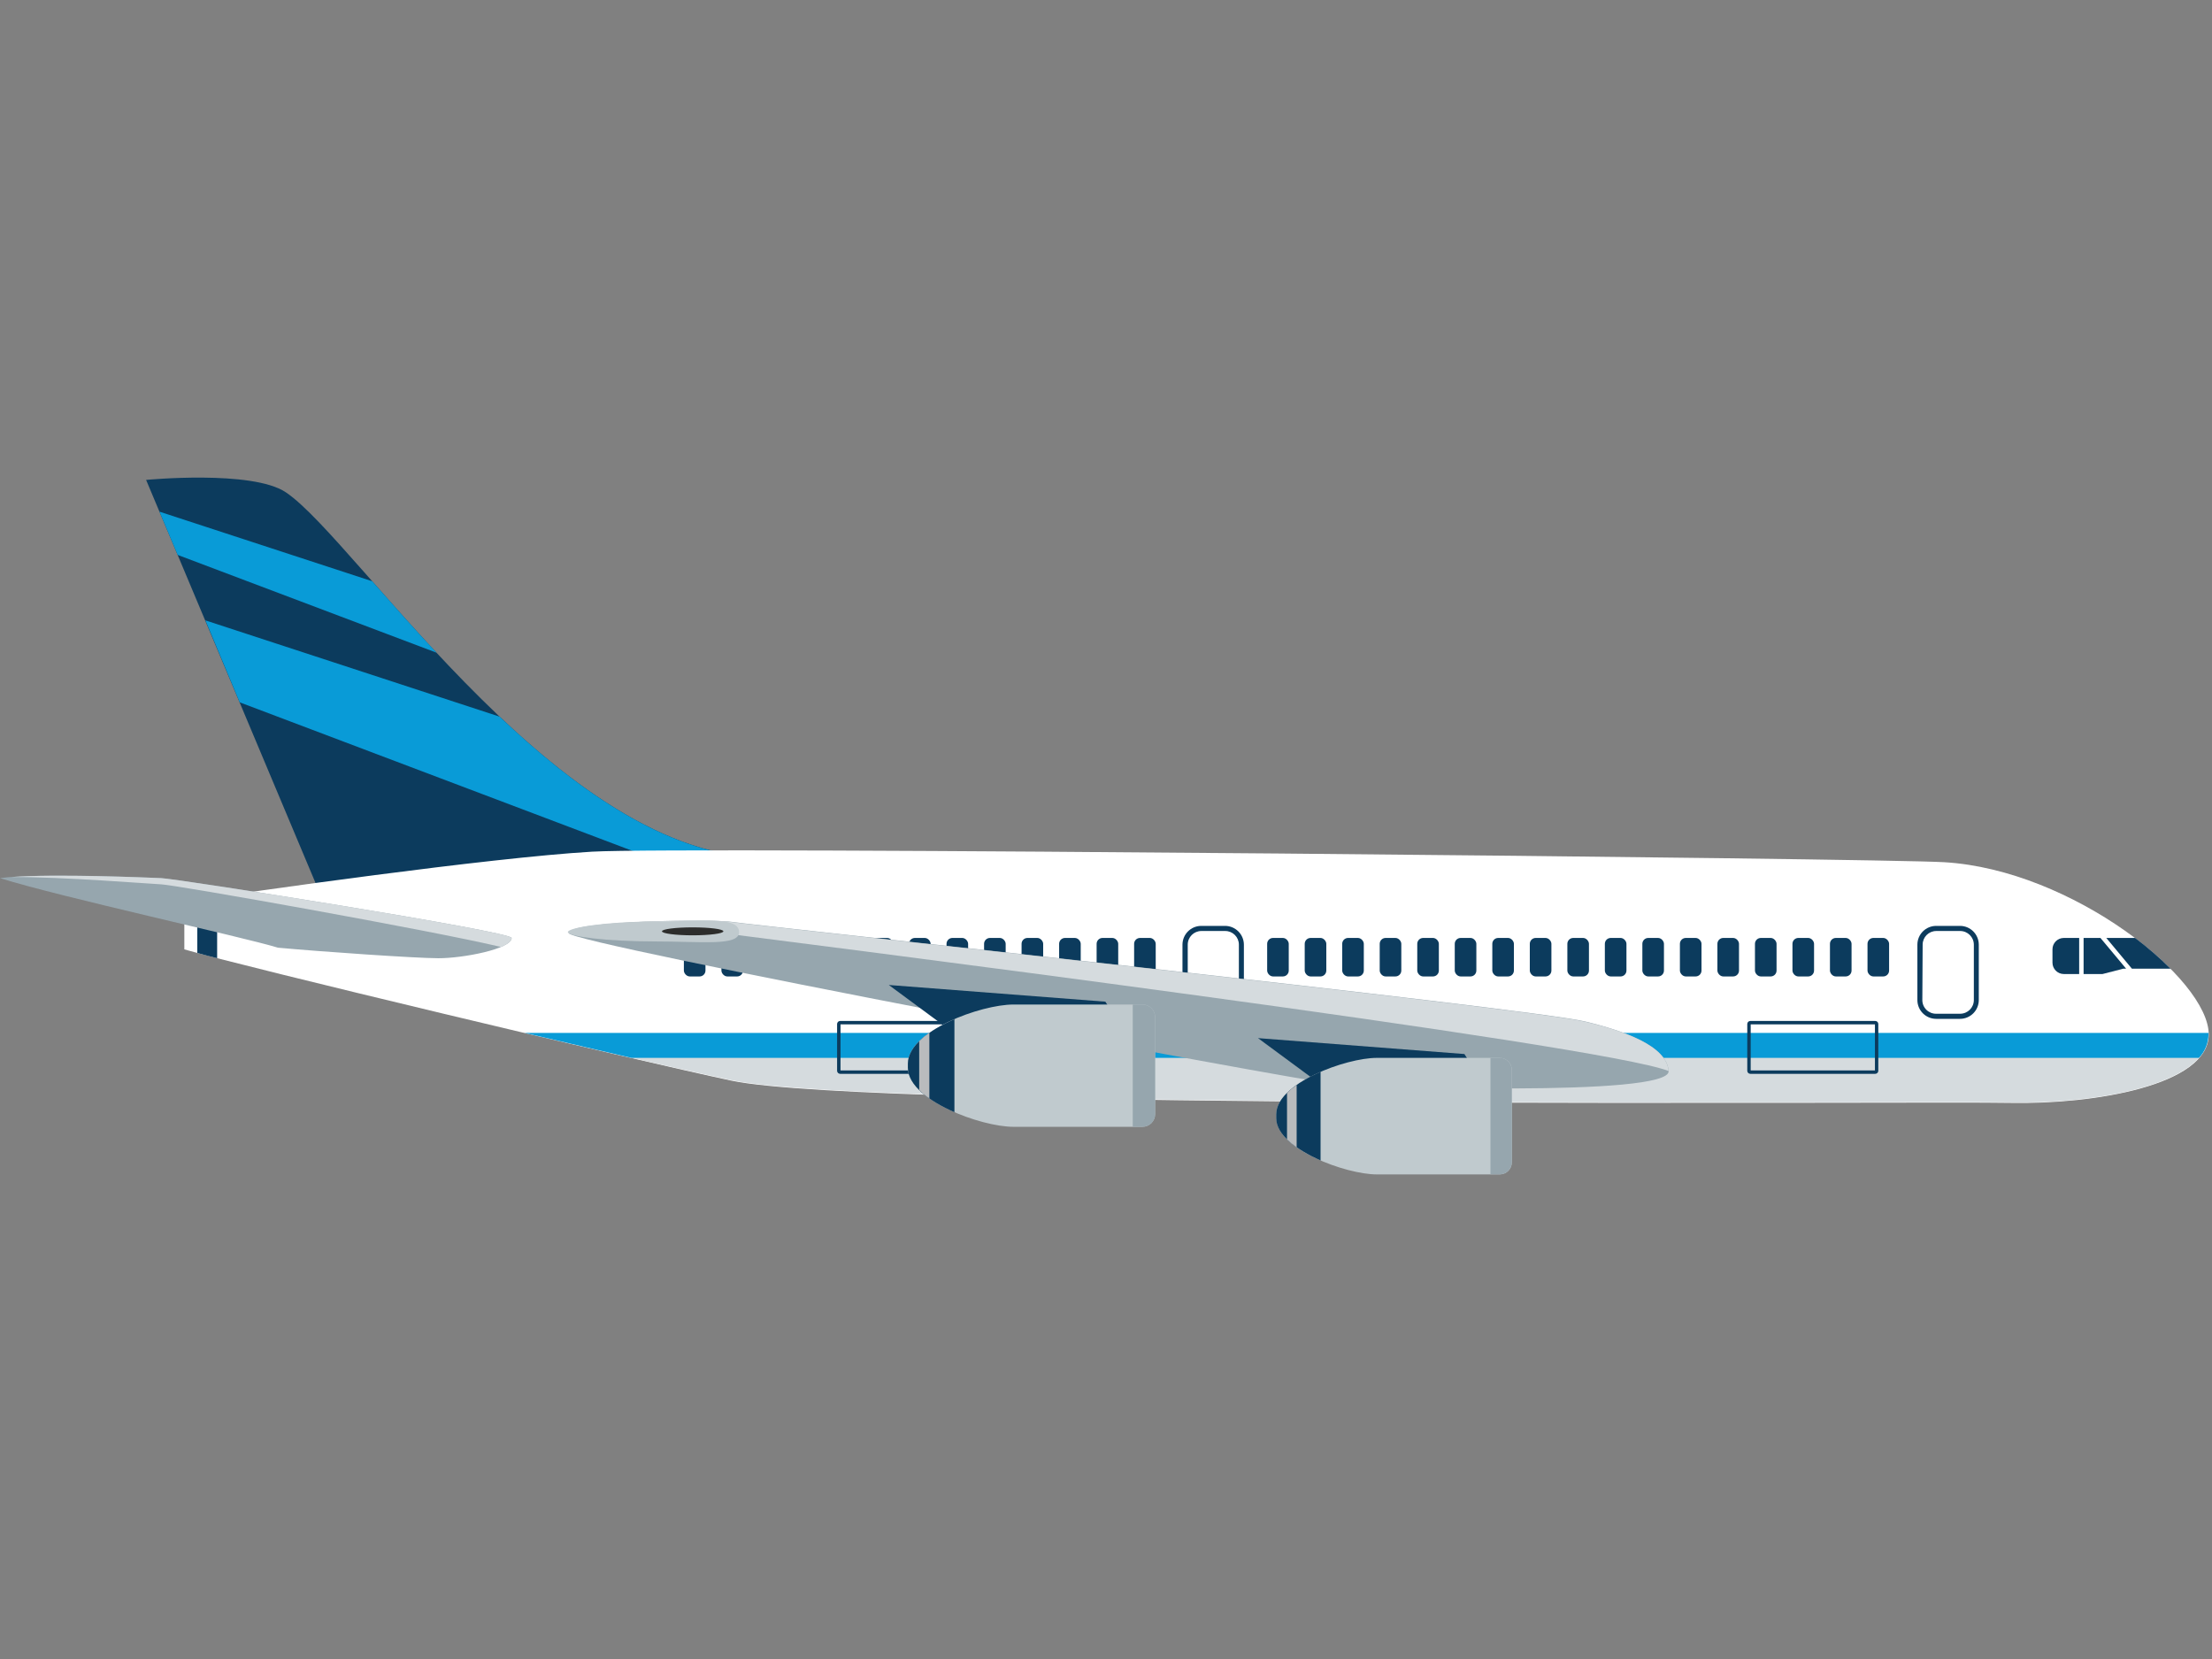 <?xml version="1.0" encoding="UTF-8"?>
<svg width="440px" height="330px" viewBox="0 0 440 330" version="1.1" xmlns="http://www.w3.org/2000/svg" xmlns:xlink="http://www.w3.org/1999/xlink">
    <rect x="0" y="0" width="440" height="330" fill="#808080" stroke="none"/>
    <title>Graphic elements / Icons / Rich icons / airplane</title>
    <g id="Graphic-elements-/-Icons-/-Rich-icons-/-airplane" stroke="none" stroke-width="1" fill="none" fill-rule="evenodd">
        <g id="Asset-215" transform="translate(0, 95)" fill-rule="nonzero">
            <path d="M155.257,75.429 C113.426,78.854 71.238,12.509 56.833,2.912 C50.097,-1.571 29.061,0.461 29.061,0.461 L64.418,84.574 C64.418,84.574 148.762,81.39 155.257,75.429 Z" id="Path" fill="#0C3B5D"></path>
            <path d="M31.722,6.778 L74.035,20.617 C77.922,25.028 82.217,29.878 86.837,34.833 L35.336,15.379 L31.722,6.778 Z" id="Path" fill="#099BD7"></path>
            <path d="M99.377,47.551 C114.044,61.432 130.806,73.522 147.798,75.324 L147.798,77.89 C145.336,78.383 142.382,78.844 139.082,79.273 L47.677,44.702 L40.857,28.401 L99.377,47.551 Z" id="Path" fill="#099BD7"></path>
            <path d="M36.667,84.375 C50.338,82.28 97.156,75.628 117.752,74.412 C135.394,73.365 374.796,75.732 386.77,76.508 C412.217,78.027 439.35,99.744 439.35,110.765 C439.35,120.948 416.303,124.698 400.002,124.384 C383.324,124.017 173.842,125.85 145.567,119.973 C126.154,115.846 48.4,97.271 36.667,93.846 L36.667,84.375 Z" id="Path" fill="#FFFFFF"></path>
            <path d="M439.11,112.315 C436.815,121.283 415.37,124.625 399.97,124.29 C383.292,123.923 173.81,125.756 145.535,119.879 C139.25,118.559 126.678,115.689 112.242,112.315 L439.11,112.315 Z" id="Path" fill="#D5DBDE"></path>
            <path d="M43.193,95.606 C41.685,95.218 40.354,94.872 39.244,94.558 L39.244,83.977 L43.193,83.39 L43.193,95.606 Z" id="Path" fill="#0C3B5D"></path>
            <polygon id="Path" fill="#0C3B5D" points="417.811 91.572 422.913 97.68 422.379 97.68 418.22 98.749 414.459 98.749 414.459 91.572"></polygon>
            <path d="M424.705,91.572 C427.193,93.443 429.549,95.484 431.755,97.68 L424.066,97.68 L418.974,91.572 L424.705,91.572 Z" id="Path" fill="#0C3B5D"></path>
            <path d="M410.52,91.572 L413.579,91.572 L413.579,98.749 L410.52,98.749 C409.274,98.743 408.268,97.731 408.268,96.486 L408.268,93.835 C408.268,92.59 409.274,91.578 410.52,91.572 Z" id="Path" fill="#0C3B5D"></path>
            <path d="M381.396,92.903 L381.396,103.934 C381.402,105.992 383.068,107.658 385.126,107.664 L389.882,107.664 C391.939,107.658 393.606,105.992 393.611,103.934 L393.611,92.903 C393.606,90.845 391.939,89.179 389.882,89.173 L385.126,89.173 C383.068,89.179 381.402,90.845 381.396,92.903 L381.396,92.903 Z M382.444,92.903 C382.444,91.404 383.659,90.19 385.157,90.19 L389.913,90.19 C391.409,90.195 392.621,91.407 392.627,92.903 L392.627,103.934 C392.621,105.43 391.409,106.642 389.913,106.648 L385.157,106.648 C384.427,106.665 383.72,106.386 383.198,105.875 C382.675,105.365 382.381,104.665 382.381,103.934 L382.444,92.903 Z" id="Shape" fill="#0C3B5D"></path>
            <path d="M235.211,92.903 L235.211,103.934 C235.217,105.992 236.884,107.658 238.941,107.664 L243.687,107.664 C245.746,107.658 247.415,105.993 247.427,103.934 L247.427,92.903 C247.415,90.844 245.746,89.179 243.687,89.173 L238.941,89.173 C236.884,89.179 235.217,90.845 235.211,92.903 L235.211,92.903 Z M236.259,92.903 C236.259,91.404 237.474,90.19 238.972,90.19 L243.718,90.19 C245.217,90.19 246.431,91.404 246.431,92.903 L246.431,103.934 C246.431,105.433 245.217,106.648 243.718,106.648 L238.972,106.648 C237.474,106.648 236.259,105.433 236.259,103.934 L236.259,92.903 Z" id="Shape" fill="#0C3B5D"></path>
            <rect id="Rectangle" fill="#0C3B5D" x="136.033" y="91.572" width="4.295" height="7.658" rx="1.17"></rect>
            <rect id="Rectangle" fill="#0C3B5D" x="143.503" y="91.572" width="4.295" height="7.658" rx="1.17"></rect>
            <rect id="Rectangle" fill="#0C3B5D" x="150.962" y="91.572" width="4.295" height="7.658" rx="1.17"></rect>
            <rect id="Rectangle" fill="#0C3B5D" x="158.431" y="91.572" width="4.295" height="7.658" rx="1.17"></rect>
            <rect id="Rectangle" fill="#0C3B5D" x="165.89" y="91.572" width="4.295" height="7.658" rx="1.17"></rect>
            <rect id="Rectangle" fill="#0C3B5D" x="173.35" y="91.572" width="4.295" height="7.658" rx="1.17"></rect>
            <rect id="Rectangle" fill="#0C3B5D" x="180.819" y="91.572" width="4.295" height="7.658" rx="1.17"></rect>
            <rect id="Rectangle" fill="#0C3B5D" x="188.278" y="91.572" width="4.295" height="7.658" rx="1.17"></rect>
            <rect id="Rectangle" fill="#0C3B5D" x="195.748" y="91.572" width="4.295" height="7.658" rx="1.17"></rect>
            <rect id="Rectangle" fill="#0C3B5D" x="203.207" y="91.572" width="4.295" height="7.658" rx="1.17"></rect>
            <rect id="Rectangle" fill="#0C3B5D" x="210.676" y="91.572" width="4.295" height="7.658" rx="1.17"></rect>
            <rect id="Rectangle" fill="#0C3B5D" x="218.135" y="91.572" width="4.295" height="7.658" rx="1.17"></rect>
            <rect id="Rectangle" fill="#0C3B5D" x="225.594" y="91.572" width="4.295" height="7.658" rx="1.17"></rect>
            <rect id="Rectangle" fill="#0C3B5D" x="252.057" y="91.572" width="4.295" height="7.658" rx="1.17"></rect>
            <rect id="Rectangle" fill="#0C3B5D" x="259.527" y="91.572" width="4.295" height="7.658" rx="1.17"></rect>
            <rect id="Rectangle" fill="#0C3B5D" x="266.986" y="91.572" width="4.295" height="7.658" rx="1.17"></rect>
            <rect id="Rectangle" fill="#0C3B5D" x="274.445" y="91.572" width="4.295" height="7.658" rx="1.17"></rect>
            <rect id="Rectangle" fill="#0C3B5D" x="281.914" y="91.572" width="4.295" height="7.658" rx="1.17"></rect>
            <rect id="Rectangle" fill="#0C3B5D" x="289.373" y="91.572" width="4.295" height="7.658" rx="1.17"></rect>
            <rect id="Rectangle" fill="#0C3B5D" x="296.843" y="91.572" width="4.295" height="7.658" rx="1.17"></rect>
            <rect id="Rectangle" fill="#0C3B5D" x="304.302" y="91.572" width="4.295" height="7.658" rx="1.17"></rect>
            <rect id="Rectangle" fill="#0C3B5D" x="311.771" y="91.572" width="4.295" height="7.658" rx="1.17"></rect>
            <rect id="Rectangle" fill="#0C3B5D" x="319.23" y="91.572" width="4.295" height="7.658" rx="1.17"></rect>
            <rect id="Rectangle" fill="#0C3B5D" x="326.69" y="91.572" width="4.295" height="7.658" rx="1.17"></rect>
            <rect id="Rectangle" fill="#0C3B5D" x="334.159" y="91.572" width="4.295" height="7.658" rx="1.17"></rect>
            <rect id="Rectangle" fill="#0C3B5D" x="341.618" y="91.572" width="4.295" height="7.658" rx="1.17"></rect>
            <rect id="Rectangle" fill="#0C3B5D" x="349.088" y="91.572" width="4.295" height="7.658" rx="1.17"></rect>
            <rect id="Rectangle" fill="#0C3B5D" x="356.547" y="91.572" width="4.295" height="7.658" rx="1.17"></rect>
            <rect id="Rectangle" fill="#0C3B5D" x="364.006" y="91.572" width="4.295" height="7.658" rx="1.17"></rect>
            <rect id="Rectangle" fill="#0C3B5D" x="371.475" y="91.572" width="4.295" height="7.658" rx="1.17"></rect>
            <path d="M101.776,91.572 C101.776,93.772 92.023,95.627 87.183,95.606 C82.772,95.606 63.779,94.296 55.293,93.51 C48.19,91.331 11.786,83.39 0,79.671 C7.637,78.624 28.778,79.525 32.057,79.671 C35.336,79.818 101.776,90.273 101.776,91.572 Z" id="Path" fill="#96A6AE"></path>
            <path d="M104.353,110.461 L439.309,110.461 C439.312,110.545 439.312,110.629 439.309,110.712 C439.286,112.467 438.605,114.149 437.402,115.427 L125.61,115.427 C119.188,113.939 111.917,112.242 104.353,110.461 Z" id="Path" fill="#099BD7"></path>
            <path d="M99.67,93.364 C85.465,90.001 35.011,81.033 32.057,80.908 C29.396,80.782 12.571,79.41 2.305,79.451 C11.22,78.802 29.071,79.546 32.057,79.671 C35.493,79.829 101.776,90.273 101.776,91.572 C101.766,92.19 100.949,92.819 99.67,93.364 Z" id="Path" fill="#D5DBDE"></path>
            <path d="M331.919,118.046 C332.294,123.284 272.59,121.189 265.299,120.581 C258.008,119.973 113.143,92.672 113.143,90.619 C113.143,88.094 142.309,87.801 145.619,88.377 C148.93,88.953 304.145,105.495 315.333,108.188 C323.023,110.052 331.54,113.007 331.919,118.046 Z" id="Path" fill="#96A6AE"></path>
            <path d="M331.907,118.046 C318.906,112.808 163.24,93.05 126.343,88.419 C134.525,88.01 143.796,88.063 145.567,88.419 C148.783,88.974 304.092,105.537 315.281,108.23 C323.023,110.052 331.53,112.996 331.907,118.046 Z" id="Path" fill="#D5DBDE"></path>
            <path d="M112.954,90.41 C112.954,91.279 120.78,92.264 130.188,92.264 C139.595,92.264 147.012,93.238 147.012,90.41 C147.012,87.162 139.386,88.314 129.978,88.314 C120.57,88.314 112.954,89.53 112.954,90.41 Z" id="Path" fill="#C0CACE"></path>
            <path d="M131.675,90.252 C131.675,90.692 134.41,91.049 137.783,91.049 C141.156,91.049 143.89,90.692 143.89,90.252 C143.89,89.812 141.156,89.467 137.783,89.467 C134.41,89.467 131.675,89.812 131.675,90.252 Z" id="Path" fill="#2D2D2C"></path>
            <path d="M166.509,108.69 L166.509,117.993 C166.514,118.327 166.783,118.595 167.116,118.601 L191.966,118.601 C192.301,118.601 192.573,118.329 192.573,117.993 L192.573,108.69 C192.573,108.355 192.301,108.083 191.966,108.083 L167.116,108.083 C166.783,108.088 166.514,108.357 166.509,108.69 L166.509,108.69 Z M167.19,108.764 L191.903,108.764 L191.903,117.92 L167.19,117.92 L167.19,108.764 Z" id="Shape" fill="#0C3B5D"></path>
            <polygon id="Path" fill="#0C3B5D" points="192.217 112.315 176.796 100.928 219.874 104.249 223.07 109.235"></polygon>
            <polygon id="Path" fill="#0C3B5D" points="264.943 122.351 250.234 111.498 291.29 114.662 294.339 119.418"></polygon>
            <path d="M273.869,138.61 L298.33,138.61 C299.657,138.605 300.73,137.528 300.73,136.201 L300.73,117.826 C300.724,116.503 299.653,115.432 298.33,115.427 L273.869,115.427 C267.719,115.427 253.859,120.466 253.859,126.615 L253.859,127.411 C253.859,133.571 267.719,138.61 273.869,138.61 Z" id="Path" fill="#C0CACE"></path>
            <path d="M296.476,115.427 L298.32,115.427 C299.643,115.432 300.713,116.503 300.719,117.826 L300.719,136.19 C300.719,137.517 299.647,138.594 298.32,138.6 L296.476,138.6 L296.476,115.427 Z" id="Path" fill="#96A6AE"></path>
            <path d="M262.68,118.203 L262.68,135.824 C257.955,133.729 253.859,130.753 253.859,127.443 L253.859,126.647 C253.859,123.273 257.955,120.256 262.68,118.203 Z" id="Path" fill="#0C3B5D"></path>
            <path d="M257.924,133.226 C257.244,132.75 256.603,132.221 256.007,131.644 L256.007,122.393 C256.6,121.813 257.241,121.284 257.924,120.811 L257.924,133.226 Z" id="Path" fill="#B9BBBD"></path>
            <path d="M201.593,129.14 L227.26,129.14 C228.65,129.134 229.774,128.006 229.774,126.615 L229.774,107.339 C229.774,105.949 228.65,104.82 227.26,104.814 L201.593,104.814 C195.13,104.814 180.589,110.052 180.589,116.558 L180.589,117.396 C180.589,123.85 195.13,129.14 201.593,129.14 Z" id="Path" fill="#C0CACE"></path>
            <path d="M225.322,104.814 L227.26,104.814 C228.65,104.82 229.774,105.949 229.774,107.339 L229.774,126.615 C229.774,128.006 228.65,129.134 227.26,129.14 L225.322,129.14 L225.322,104.814 Z" id="Path" fill="#96A6AE"></path>
            <path d="M189.85,107.727 L189.85,126.228 C184.884,124.07 180.589,120.906 180.589,117.396 L180.589,116.558 C180.589,113.049 184.884,109.885 189.85,107.727 Z" id="Path" fill="#0C3B5D"></path>
            <path d="M184.863,123.493 C184.141,122.999 183.464,122.442 182.841,121.828 L182.841,112.095 C183.47,111.487 184.146,110.93 184.863,110.43 L184.863,123.493 Z" id="Path" fill="#B9BBBD"></path>
            <path d="M347.558,108.69 L347.558,117.993 C347.558,118.329 347.83,118.601 348.166,118.601 L373.015,118.601 C373.351,118.601 373.623,118.329 373.623,117.993 L373.623,108.69 C373.623,108.355 373.351,108.083 373.015,108.083 L348.166,108.083 C347.83,108.083 347.558,108.355 347.558,108.69 Z M348.239,108.764 L372.952,108.764 L372.952,117.92 L348.239,117.92 L348.239,108.764 Z" id="Shape" fill="#0C3B5D"></path>
        </g>
    </g>
</svg>